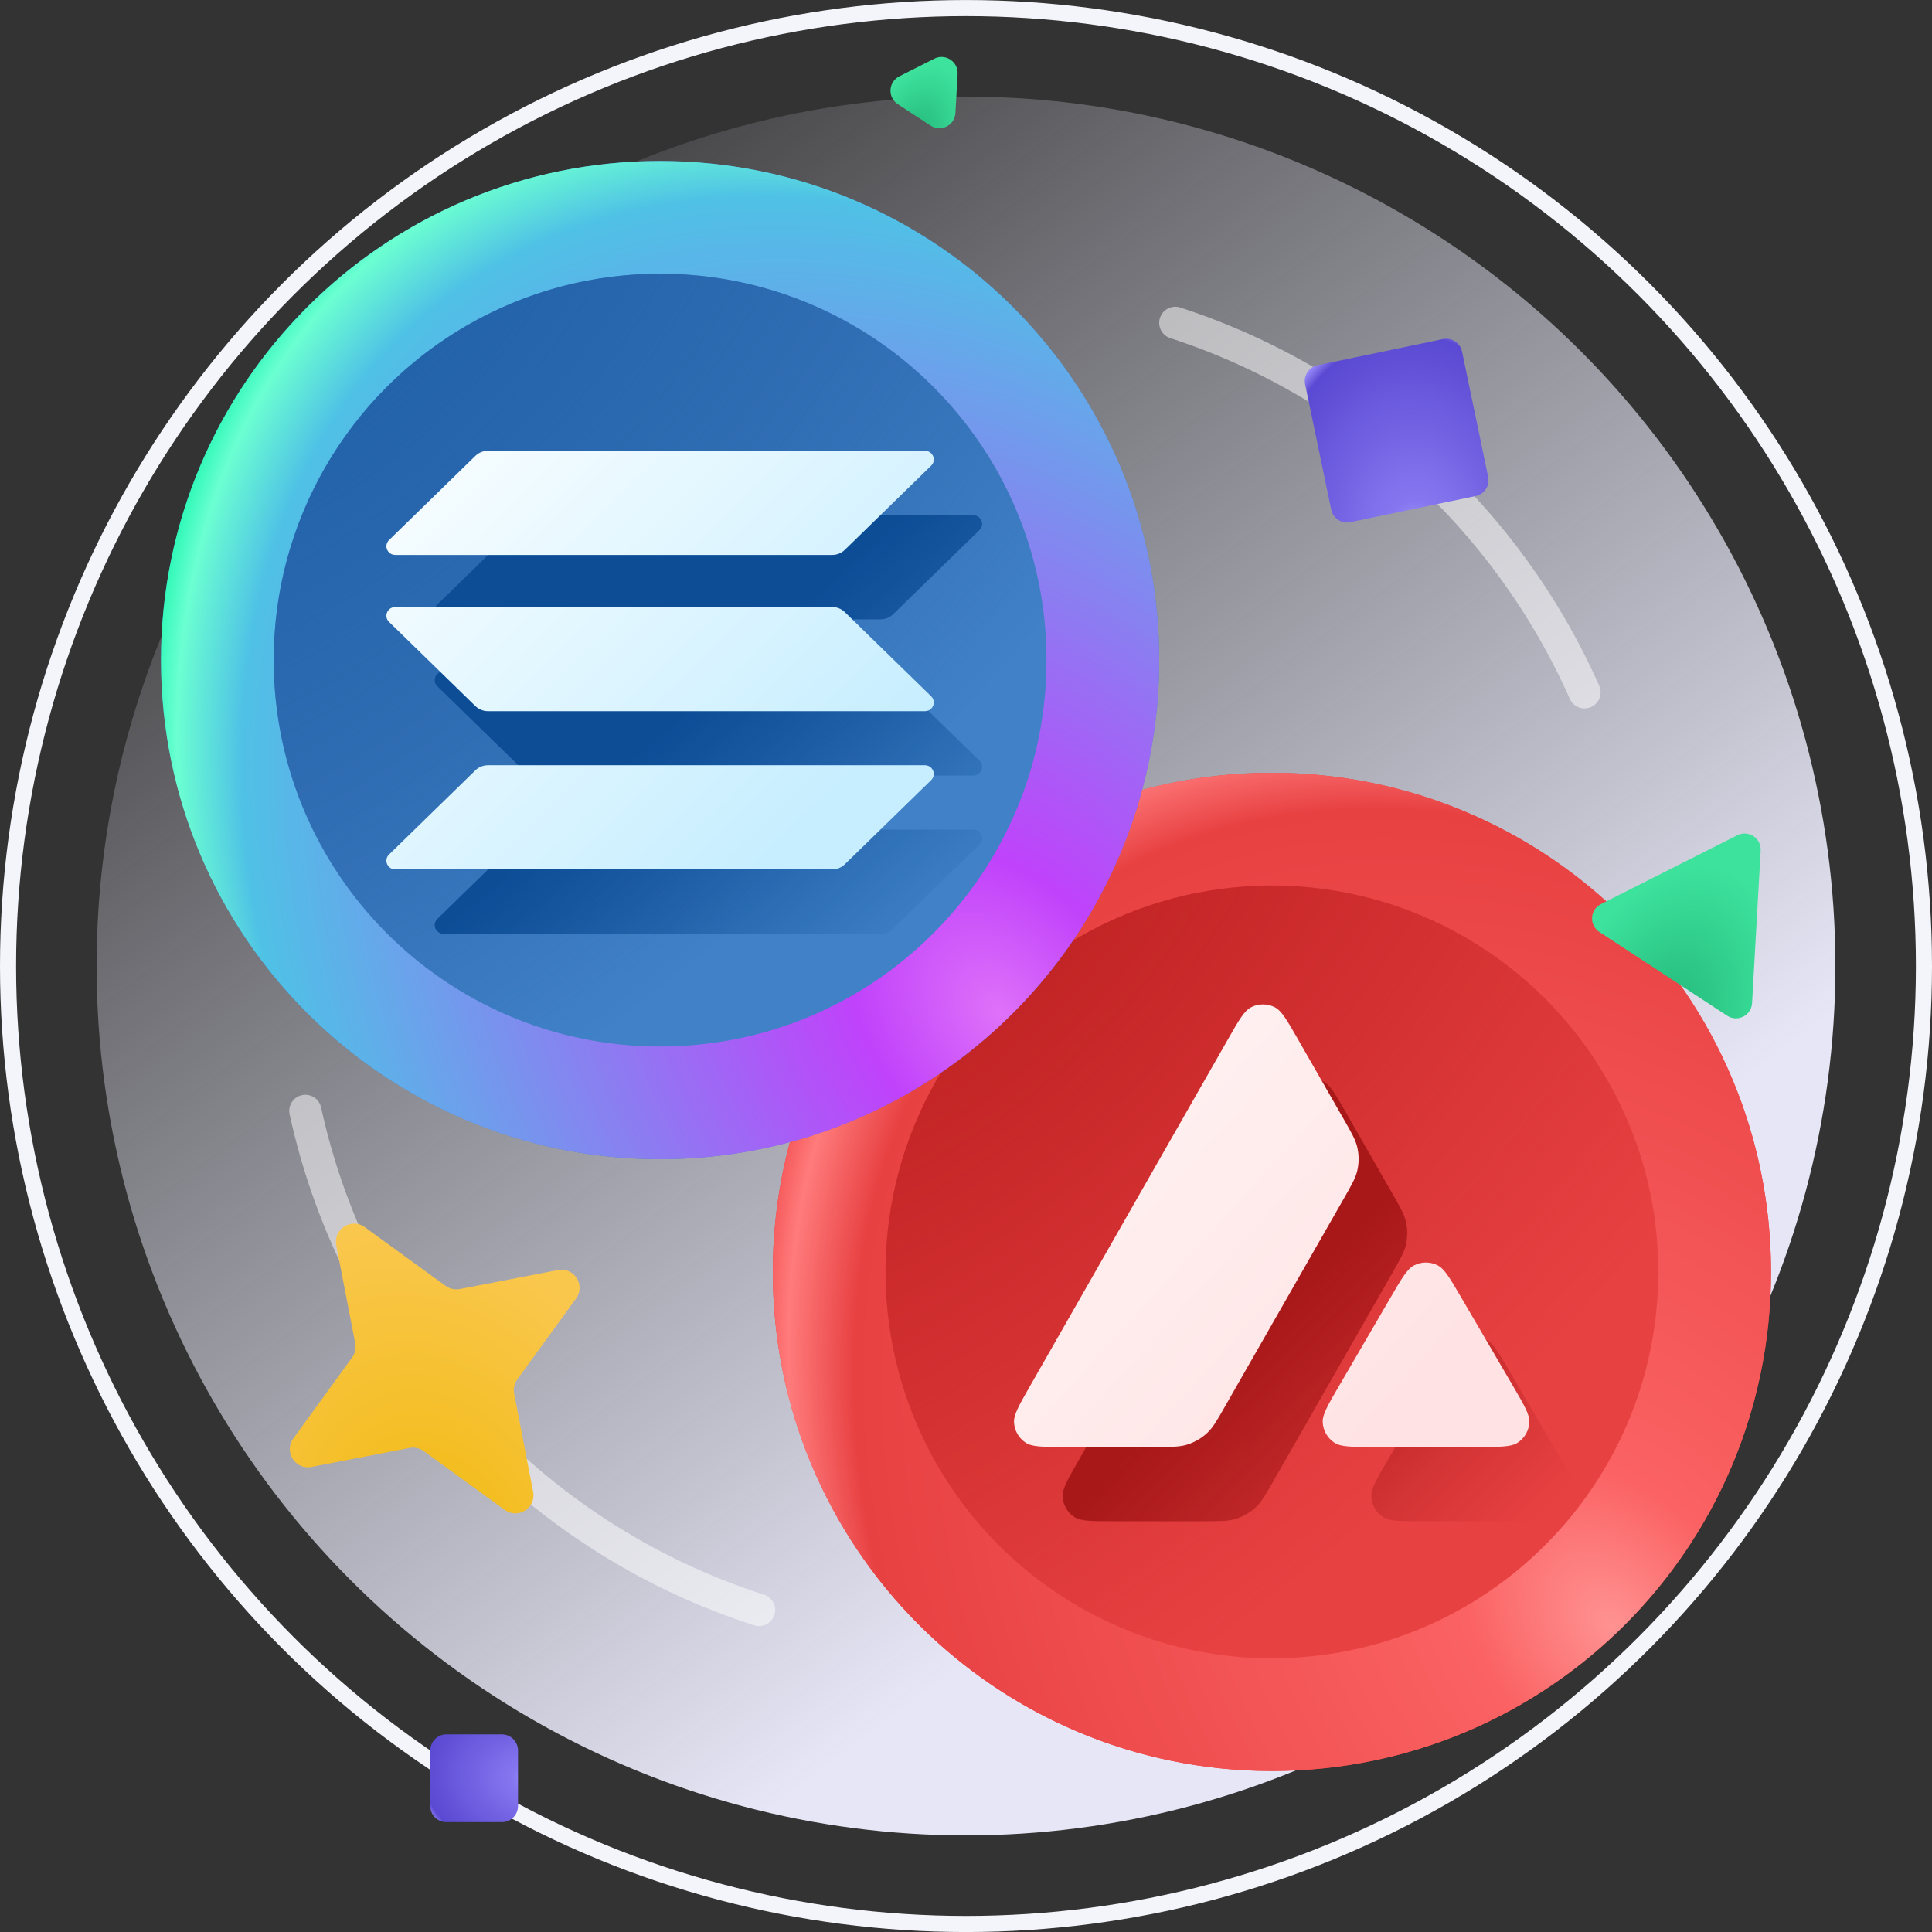 <svg width="120" height="120" viewBox="0 0 120 120" fill="none" xmlns="http://www.w3.org/2000/svg">
<rect x="0" y="0" width="120" height="120" fill="#333333" stroke="none"/>
<g clip-path="url(#clip0)">
<circle cx="60" cy="60" r="54" fill="url(#paint0_linear)"/>
<circle cx="60" cy="60.002" r="59.5" stroke="#F4F5FA"/>
<path opacity="0.5" d="M73 20.053C84.374 23.751 93.617 32.172 98.416 43M18.966 69C22.167 83.666 33.031 95.468 47.151 100" stroke="white" stroke-width="2" stroke-linecap="round"/>
<path d="M34.656 78.886C35.66 78.692 36.382 79.827 35.781 80.654L32.129 85.68C31.946 85.933 31.875 86.25 31.934 86.556L33.114 92.656C33.308 93.659 32.173 94.382 31.346 93.781L26.32 90.129C26.067 89.946 25.75 89.875 25.444 89.934L19.344 91.114C18.34 91.308 17.618 90.173 18.219 89.346L21.871 84.32C22.054 84.067 22.125 83.75 22.066 83.444L20.886 77.344C20.692 76.341 21.827 75.618 22.654 76.219L27.68 79.871C27.933 80.054 28.25 80.125 28.556 80.066L34.656 78.886Z" fill="url(#paint1_radial)"/>
<path d="M89.627 21.062C90.168 20.95 90.698 21.297 90.81 21.837L92.433 29.627C92.546 30.168 92.199 30.697 91.658 30.81L83.868 32.433C83.328 32.546 82.798 32.199 82.686 31.658L81.062 23.868C80.95 23.328 81.297 22.798 81.837 22.685L89.627 21.062Z" fill="url(#paint2_radial)"/>
<path d="M26.725 108.725C26.725 108.173 27.173 107.725 27.725 107.725L31.175 107.725C31.727 107.725 32.175 108.173 32.175 108.725V112.175C32.175 112.727 31.727 113.175 31.175 113.175L27.725 113.175C27.173 113.175 26.725 112.727 26.725 112.175L26.725 108.725Z" fill="url(#paint3_radial)"/>
<circle cx="79" cy="79" r="31" fill="#E84142"/>
<path fill-rule="evenodd" clip-rule="evenodd" d="M79 103C92.255 103 103 92.255 103 79C103 65.745 92.255 55 79 55C65.745 55 55 65.745 55 79C55 92.255 65.745 103 79 103ZM79 110C96.121 110 110 96.121 110 79C110 61.879 96.121 48 79 48C61.879 48 48 61.879 48 79C48 96.121 61.879 110 79 110Z" fill="url(#paint4_radial)"/>
<circle cx="79" cy="79" r="24" fill="url(#paint5_radial)"/>
<path fill-rule="evenodd" clip-rule="evenodd" d="M74.767 94.488H69.137C67.802 94.488 67.135 94.488 66.735 94.229C66.303 93.95 66.03 93.481 66.001 92.968C65.975 92.493 66.305 91.914 66.966 90.755L79.294 69.159C79.965 67.984 80.3 67.396 80.727 67.177C81.188 66.941 81.735 66.941 82.196 67.177C82.624 67.395 82.96 67.982 83.632 69.156L86.475 74.12C86.965 74.974 87.209 75.401 87.317 75.852C87.434 76.342 87.434 76.853 87.317 77.344C87.21 77.794 86.966 78.222 86.478 79.076L79.106 91.971C78.611 92.838 78.363 93.272 78.023 93.596C77.654 93.948 77.206 94.208 76.716 94.354C76.266 94.488 75.766 94.488 74.767 94.488ZM94.854 94.488H88.326C86.979 94.488 86.306 94.488 85.905 94.227C85.472 93.945 85.2 93.473 85.174 92.957C85.15 92.48 85.49 91.898 86.168 90.735L89.426 85.145C90.095 83.997 90.43 83.423 90.854 83.207C91.312 82.975 91.853 82.975 92.311 83.206C92.736 83.421 93.071 83.995 93.742 85.142L97.011 90.732C97.692 91.896 98.032 92.478 98.009 92.956C97.984 93.472 97.712 93.945 97.278 94.227C96.877 94.488 96.203 94.488 94.854 94.488Z" fill="url(#paint6_linear)"/>
<path fill-rule="evenodd" clip-rule="evenodd" d="M71.748 89.873H66.118C64.783 89.873 64.116 89.873 63.716 89.615C63.284 89.335 63.012 88.866 62.983 88.353C62.956 87.878 63.286 87.299 63.948 86.141L76.275 64.545C76.946 63.369 77.281 62.782 77.708 62.563C78.169 62.326 78.716 62.326 79.178 62.562C79.605 62.78 79.941 63.367 80.614 64.542L83.457 69.505C83.946 70.359 84.19 70.787 84.298 71.237C84.415 71.727 84.415 72.238 84.299 72.729C84.192 73.179 83.947 73.607 83.459 74.461L76.088 87.356C75.592 88.224 75.344 88.657 75.005 88.981C74.635 89.334 74.187 89.594 73.697 89.739C73.247 89.873 72.748 89.873 71.748 89.873ZM91.835 89.873H85.308C83.961 89.873 83.287 89.873 82.886 89.612C82.453 89.331 82.181 88.858 82.156 88.343C82.132 87.865 82.471 87.284 83.149 86.121L86.407 80.53C87.076 79.382 87.411 78.808 87.835 78.593C88.293 78.36 88.834 78.36 89.293 78.592C89.717 78.806 90.052 79.38 90.723 80.527L93.992 86.117C94.673 87.281 95.013 87.863 94.99 88.341C94.965 88.857 94.693 89.33 94.26 89.612C93.859 89.873 93.184 89.873 91.835 89.873Z" fill="url(#paint7_linear)"/>
<circle cx="41" cy="41" r="31" fill="#4081C7"/>
<path fill-rule="evenodd" clip-rule="evenodd" d="M41 65C54.255 65 65 54.255 65 41C65 27.745 54.255 17 41 17C27.745 17 17 27.745 17 41C17 54.255 27.745 65 41 65ZM41 72C58.121 72 72 58.121 72 41C72 23.879 58.121 10 41 10C23.879 10 10 23.879 10 41C10 58.121 23.879 72 41 72Z" fill="url(#paint8_radial)"/>
<circle cx="41" cy="41" r="24" fill="url(#paint9_radial)"/>
<path d="M32.526 51.848C32.733 51.645 33.016 51.531 33.31 51.531H60.444C60.938 51.531 61.186 52.114 60.836 52.455L55.474 57.683C55.267 57.886 54.984 58 54.69 58H27.556C27.061 58 26.814 57.417 27.164 57.076L32.526 51.848Z" fill="url(#paint10_linear)"/>
<path d="M32.526 32.317C32.733 32.114 33.016 32 33.31 32H60.444C60.938 32 61.186 32.583 60.836 32.924L55.474 38.152C55.267 38.355 54.984 38.469 54.69 38.469H27.556C27.061 38.469 26.814 37.886 27.164 37.545L32.526 32.317Z" fill="url(#paint11_linear)"/>
<path d="M55.474 42.02C55.267 41.817 54.984 41.703 54.69 41.703H27.556C27.061 41.703 26.814 42.287 27.164 42.627L32.526 47.855C32.733 48.058 33.016 48.172 33.31 48.172H60.444C60.938 48.172 61.186 47.589 60.836 47.248L55.474 42.02Z" fill="url(#paint12_linear)"/>
<path d="M29.526 47.848C29.733 47.645 30.016 47.531 30.31 47.531H57.444C57.938 47.531 58.186 48.114 57.836 48.455L52.474 53.683C52.267 53.886 51.984 54 51.69 54H24.556C24.061 54 23.814 53.417 24.164 53.076L29.526 47.848Z" fill="url(#paint13_linear)"/>
<path d="M29.526 28.317C29.733 28.114 30.016 28 30.31 28H57.444C57.938 28 58.186 28.583 57.836 28.924L52.474 34.152C52.267 34.355 51.984 34.469 51.69 34.469H24.556C24.061 34.469 23.814 33.886 24.164 33.545L29.526 28.317Z" fill="url(#paint14_linear)"/>
<path d="M52.474 38.02C52.267 37.817 51.984 37.703 51.69 37.703H24.556C24.061 37.703 23.814 38.287 24.164 38.627L29.526 43.855C29.733 44.058 30.016 44.172 30.31 44.172H57.444C57.938 44.172 58.186 43.589 57.836 43.248L52.474 38.02Z" fill="url(#paint15_linear)"/>
<path d="M107.91 51.88C108.598 51.533 109.403 52.06 109.359 52.829L108.824 62.307C108.781 63.075 107.922 63.509 107.278 63.087L99.337 57.885C98.693 57.463 98.747 56.502 99.435 56.156L107.91 51.88Z" fill="url(#paint16_radial)"/>
<path d="M58.03 3.645C58.718 3.298 59.523 3.826 59.479 4.594L59.342 7.021C59.299 7.79 58.44 8.223 57.796 7.801L55.763 6.469C55.119 6.047 55.173 5.087 55.86 4.74L58.03 3.645Z" fill="url(#paint17_radial)"/>
</g>
<defs>
<linearGradient id="paint0_linear" x1="78.6" y1="89.4" x2="19.2" y2="10.2" gradientUnits="userSpaceOnUse">
<stop stop-color="#E6E6F6"/>
<stop offset="1" stop-color="#E6E6F6" stop-opacity="0"/>
</linearGradient>
<radialGradient id="paint1_radial" cx="0" cy="0" r="1" gradientUnits="userSpaceOnUse" gradientTransform="translate(27 97.828) rotate(-103.909) scale(21.74 15.714)">
<stop stop-color="#F0B90B"/>
<stop offset="1" stop-color="#FAC74D"/>
</radialGradient>
<radialGradient id="paint2_radial" cx="0" cy="0" r="1" gradientUnits="userSpaceOnUse" gradientTransform="translate(87.999 33.541) rotate(-94.448) scale(14.492 10.475)">
<stop stop-color="#A599FD"/>
<stop offset="0.173" stop-color="#8677F0"/>
<stop offset="0.879" stop-color="#5A49D2"/>
<stop offset="0.955" stop-color="#A497FF"/>
<stop offset="1" stop-color="#9083EA"/>
</radialGradient>
<radialGradient id="paint3_radial" cx="0" cy="0" r="1" gradientUnits="userSpaceOnUse" gradientTransform="translate(33.23 110.538) rotate(-172.678) scale(7.932 5.733)">
<stop stop-color="#A599FD"/>
<stop offset="0.173" stop-color="#8677F0"/>
<stop offset="0.879" stop-color="#5A49D2"/>
<stop offset="0.955" stop-color="#A497FF"/>
<stop offset="1" stop-color="#9083EA"/>
</radialGradient>
<radialGradient id="paint4_radial" cx="0" cy="0" r="1" gradientUnits="userSpaceOnUse" gradientTransform="translate(100 101) rotate(-127.678) scale(63.806 46.121)">
<stop stop-color="#FF9292"/>
<stop offset="0.173" stop-color="#FB6263"/>
<stop offset="0.879" stop-color="#E84142"/>
<stop offset="0.955" stop-color="#FF7B7C"/>
<stop offset="1" stop-color="#F14748"/>
</radialGradient>
<radialGradient id="paint5_radial" cx="0" cy="0" r="1" gradientUnits="userSpaceOnUse" gradientTransform="translate(57.5 55) rotate(47.121) scale(47.762 87.338)">
<stop stop-color="#BA1D1E"/>
<stop offset="1" stop-color="#BA1D1E" stop-opacity="0"/>
</radialGradient>
<linearGradient id="paint6_linear" x1="79.504" y1="80.744" x2="94.292" y2="95.432" gradientUnits="userSpaceOnUse">
<stop stop-color="#A81819"/>
<stop offset="1" stop-color="#A81819" stop-opacity="0"/>
</linearGradient>
<linearGradient id="paint7_linear" x1="69.101" y1="62.385" x2="91.214" y2="82.546" gradientUnits="userSpaceOnUse">
<stop stop-color="#FFF3F3"/>
<stop offset="1" stop-color="#FFE3E4"/>
</linearGradient>
<radialGradient id="paint8_radial" cx="0" cy="0" r="1" gradientUnits="userSpaceOnUse" gradientTransform="translate(62 63) rotate(-127.678) scale(63.806 46.121)">
<stop stop-color="#DF71F9"/>
<stop offset="0.173" stop-color="#C042FB"/>
<stop offset="0.879" stop-color="#4FC1E6"/>
<stop offset="0.955" stop-color="#6BFFD1"/>
<stop offset="1" stop-color="#0AF5A7"/>
</radialGradient>
<radialGradient id="paint9_radial" cx="0" cy="0" r="1" gradientUnits="userSpaceOnUse" gradientTransform="translate(19.5 17) rotate(47.121) scale(47.762 87.338)">
<stop stop-color="#1E61A9"/>
<stop offset="0.47" stop-color="#1A569C" stop-opacity="0.53"/>
<stop offset="1" stop-color="#16498E" stop-opacity="0"/>
</radialGradient>
<linearGradient id="paint10_linear" x1="41.344" y1="45" x2="55.249" y2="60.509" gradientUnits="userSpaceOnUse">
<stop stop-color="#0C4D96"/>
<stop offset="1" stop-color="#0C4D96" stop-opacity="0"/>
</linearGradient>
<linearGradient id="paint11_linear" x1="41.344" y1="45" x2="55.249" y2="60.509" gradientUnits="userSpaceOnUse">
<stop stop-color="#0C4D96"/>
<stop offset="1" stop-color="#0C4D96" stop-opacity="0"/>
</linearGradient>
<linearGradient id="paint12_linear" x1="41.344" y1="45" x2="55.249" y2="60.509" gradientUnits="userSpaceOnUse">
<stop stop-color="#0C4D96"/>
<stop offset="1" stop-color="#0C4D96" stop-opacity="0"/>
</linearGradient>
<linearGradient id="paint13_linear" x1="30.5" y1="28" x2="51.5" y2="49.5" gradientUnits="userSpaceOnUse">
<stop stop-color="#F4FCFF"/>
<stop offset="1" stop-color="#C7EEFF"/>
</linearGradient>
<linearGradient id="paint14_linear" x1="30.5" y1="28" x2="51.5" y2="49.5" gradientUnits="userSpaceOnUse">
<stop stop-color="#F4FCFF"/>
<stop offset="1" stop-color="#C7EEFF"/>
</linearGradient>
<linearGradient id="paint15_linear" x1="30.5" y1="28" x2="51.5" y2="49.5" gradientUnits="userSpaceOnUse">
<stop stop-color="#F4FCFF"/>
<stop offset="1" stop-color="#C7EEFF"/>
</linearGradient>
<radialGradient id="paint16_radial" cx="0" cy="0" r="1" gradientUnits="userSpaceOnUse" gradientTransform="translate(103.434 63.64) rotate(-68.073) scale(10.332 6.541)">
<stop stop-color="#23B779"/>
<stop offset="1" stop-color="#3DE29D"/>
</radialGradient>
<radialGradient id="paint17_radial" cx="0" cy="0" r="1" gradientUnits="userSpaceOnUse" gradientTransform="translate(56.837 8.57) rotate(-68.073) scale(4.7 2.976)">
<stop stop-color="#23B779"/>
<stop offset="1" stop-color="#3DE29D"/>
</radialGradient>
<clipPath id="clip0">
<rect width="120" height="120" fill="white"/>
</clipPath>
</defs>
</svg>
